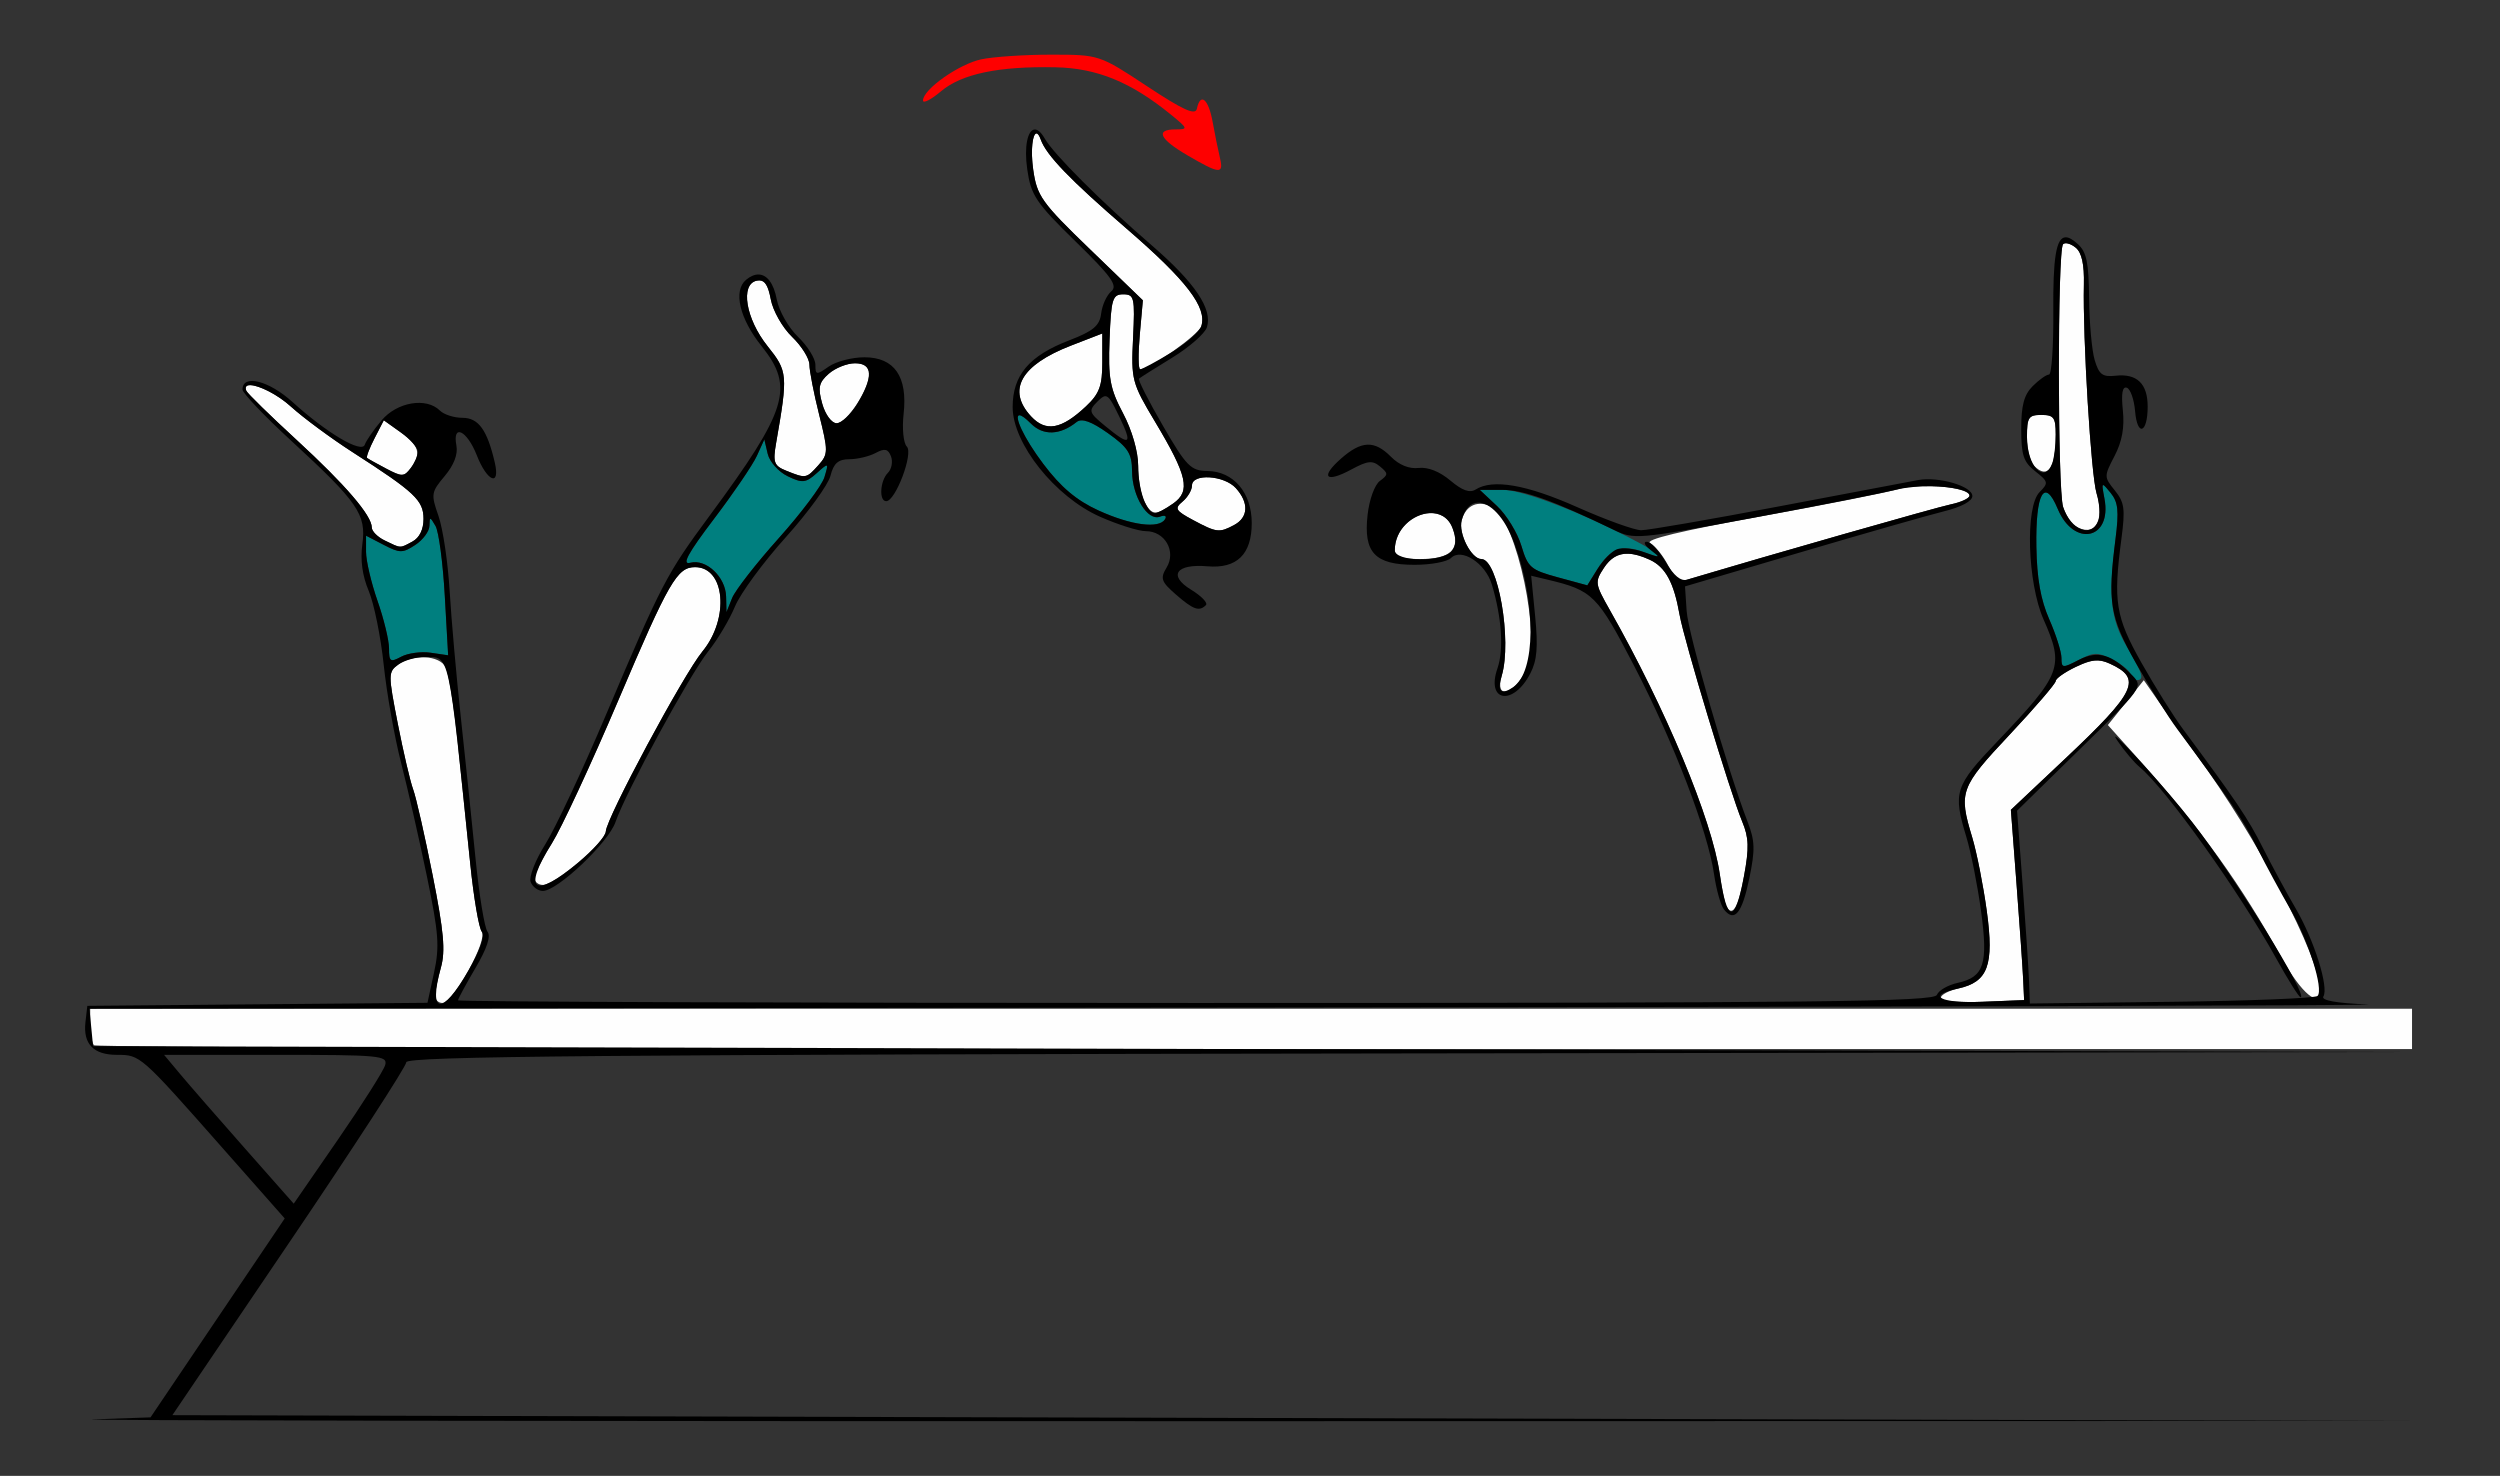 <?xml version="1.0" encoding="UTF-8" standalone="no"?>
<!-- Created with Inkscape (http://www.inkscape.org/) -->

<svg
   xmlns:dc="http://purl.org/dc/elements/1.1/"
   xmlns:cc="http://creativecommons.org/ns#"
   xmlns:rdf="http://www.w3.org/1999/02/22-rdf-syntax-ns#"
   xmlns:svg="http://www.w3.org/2000/svg"
   xmlns="http://www.w3.org/2000/svg"
   xmlns:sodipodi="http://sodipodi.sourceforge.net/DTD/sodipodi-0.dtd"
   xmlns:inkscape="http://www.inkscape.org/namespaces/inkscape"
   id="svg3336"
   version="1.1"
   inkscape:version="0.91 r13725"
   width="406.542"
   height="240"
   viewBox="0 0 406.542 240"
   sodipodi:docname="bb830302.svg">
  <rect x="0" y="0" width="406.542" height="240" fill="#333333" stroke="none"/>
  <defs
     id="defs3340" />
  <sodipodi:namedview
     pagecolor="#ababab"
     bordercolor="#666666"
     borderopacity="1"
     objecttolerance="10"
     gridtolerance="10"
     guidetolerance="10"
     inkscape:pageopacity="0"
     inkscape:pageshadow="2"
     inkscape:window-width="1589"
     inkscape:window-height="973"
     id="namedview3338"
     showgrid="false"
     inkscape:zoom="1.3354167"
     inkscape:cx="212.97101"
     inkscape:cy="183.39181"
     inkscape:window-x="0"
     inkscape:window-y="0"
     inkscape:window-maximized="0"
     inkscape:current-layer="svg3336" />
  <g
     id="g4595"
     transform="translate(-50.12,-552.18)">
    <path
       sodipodi:nodetypes="ssssscssssssssssssssssssssssssssssscsssssscssscsssssss"
       inkscape:connector-curvature="0"
       id="path3356"
       d="m 137.031,694.953 c 0,-0.623 1.267,-3.146 2.816,-5.607 1.549,-2.46 6.424,-12.952 10.833,-23.315 8.211,-19.297 9.553,-21.624 12.471,-21.624 4.894,0 5.62,8.327 1.195,13.711 -3.111,3.786 -15.614,27.08 -15.713,29.273 -0.076,1.699 -8.292,8.695 -10.211,8.695 -0.765,0 -1.392,-0.51 -1.392,-1.133 z m 107.095,-58.207 c -2.853,-1.525 -3.053,-1.879 -1.701,-3.004 0.842,-0.701 1.532,-1.88 1.532,-2.618 0,-1.993 5.236,-1.67 7.14,0.44 2.141,2.373 2.034,4.746 -0.271,5.983 -2.434,1.307 -2.85,1.257 -6.699,-0.801 z m -7.912,-3.001 c -0.553,-1.037 -1.006,-3.647 -1.006,-5.799 0,-2.317 -1.006,-5.812 -2.467,-8.567 -2.121,-4.002 -2.428,-5.684 -2.187,-11.996 0.252,-6.598 0.477,-7.342 2.224,-7.342 1.797,0 1.918,0.535 1.6,7.086 -0.331,6.817 -0.195,7.335 3.585,13.651 5.264,8.794 5.81,11.263 2.939,13.281 -2.873,2.019 -3.464,1.979 -4.688,-0.313 z m -58.219,-5.009 c -2.023,-0.813 -2.218,-1.351 -1.656,-4.57 1.927,-11.045 1.877,-11.604 -1.394,-15.687 -3.559,-4.442 -4.492,-10.094 -1.76,-10.658 1.211,-0.25 1.812,0.552 2.277,3.038 0.347,1.858 1.903,4.6 3.458,6.094 1.554,1.494 2.826,3.531 2.826,4.527 0,0.996 0.712,4.656 1.583,8.134 1.496,5.974 1.488,6.429 -0.151,8.245 -1.94,2.151 -1.992,2.16 -5.183,0.877 z m 39.793,-8.849 c -3.966,-4.271 -1.669,-8.345 6.485,-11.504 l 5.103,-1.977 0,4.679 c 0,3.845 -0.476,5.126 -2.673,7.189 -3.981,3.739 -6.514,4.197 -8.915,1.612 z m -33.957,-2.051 c -0.738,-2.635 -0.56,-3.457 1.052,-4.875 1.066,-0.939 2.984,-1.706 4.261,-1.706 1.565,0 2.321,0.556 2.319,1.706 -0.006,2.532 -3.638,8.044 -5.301,8.044 -0.8,0 -1.84,-1.414 -2.332,-3.169 z m 51.638,-11.213 0.501,-5.607 -8.587,-8.288 c -7.882,-7.608 -8.641,-8.672 -9.246,-12.965 -0.604,-4.284 0.244,-7.644 1.231,-4.879 0.908,2.543 4.769,6.548 13.99,14.512 9.726,8.4 13.08,12.776 12.119,15.813 -0.455,1.437 -8.362,7.021 -9.942,7.021 -0.312,0 -0.341,-2.523 -0.066,-5.607 z"
       style="fill:#fefefe" />
    <path
       sodipodi:nodetypes="cssscsssssscccsssssscss"
       inkscape:connector-curvature="0"
       id="path3352"
       d="m 168.198,649.19 c -0.078,-3.186 -3.245,-6.17 -5.83,-5.492 -1.428,0.375 -0.408,-1.514 3.843,-7.116 3.183,-4.194 6.33,-8.822 6.995,-10.284 l 1.208,-2.658 0.548,2.34 c 0.301,1.287 1.764,2.927 3.25,3.646 2.381,1.151 2.941,1.093 4.705,-0.488 1.973,-1.767 1.992,-1.757 1.268,0.644 -0.404,1.341 -3.742,5.798 -7.418,9.905 -3.676,4.107 -7.094,8.495 -7.595,9.751 l -0.912,2.283 -0.062,-2.53 z m 60.558,-13.999 c -3.572,-1.63 -6.131,-3.79 -8.991,-7.589 -4.318,-5.737 -5.701,-10.256 -2.004,-6.547 2.003,2.009 4.737,1.914 7.447,-0.259 0.811,-0.65 2.396,-0.081 5.082,1.826 3.285,2.332 3.907,3.316 3.924,6.21 0.025,4.073 2.534,8.137 4.546,7.363 0.786,-0.302 1.145,-0.116 0.814,0.422 -0.98,1.59 -5.517,0.992 -10.819,-1.426 z"
       style="fill:#007f7f" />
    <path
       inkscape:connector-curvature="0"
       id="path3350"
       d="m 243.227,577.443 c -4.569,-2.669 -5.281,-4.215 -1.944,-4.222 2.07,-0.004 2.031,-0.132 -0.729,-2.384 -6.51,-5.312 -12.031,-7.577 -18.804,-7.716 -9.263,-0.189 -15.246,1.069 -18.615,3.912 -1.606,1.356 -2.921,2.027 -2.921,1.49 0,-1.807 5.861,-5.94 9.506,-6.703 1.989,-0.416 7.116,-0.754 11.393,-0.751 7.749,0.005 7.804,0.024 15.553,5.143 5.906,3.902 7.852,4.777 8.091,3.638 0.564,-2.692 1.885,-1.579 2.56,2.157 0.363,2.011 0.897,4.644 1.186,5.851 0.646,2.699 -0.036,2.646 -5.275,-0.414 z"
       style="fill:#fe0000" />
    <path
       inkscape:connector-curvature="0"
       id="path3348"
       d="m 218.319,573.241 c -1.073,0.137 -1.691,2.721 -1.15,6.494 0.604,4.217 1.419,5.429 7.843,11.699 5.84,5.699 6.92,7.205 5.824,8.118 -0.74,0.616 -1.482,2.238 -1.647,3.606 -0.24,1.985 -1.282,2.865 -5.16,4.351 -6.547,2.509 -9.236,5.672 -9.235,10.868 8.9e-4,5.94 6.89,14.587 14.208,17.834 2.908,1.29 6.265,2.346 7.457,2.346 3.098,0 4.972,3.283 3.374,5.911 -1.074,1.766 -0.892,2.301 1.503,4.388 2.841,2.475 3.801,2.815 4.884,1.729 0.355,-0.356 -0.726,-1.482 -2.399,-2.503 -3.798,-2.317 -2.444,-4.252 2.663,-3.811 4.766,0.412 7.191,-1.957 7.191,-7.023 0,-4.952 -2.96,-8.43 -7.216,-8.477 -2.686,-0.03 -3.421,-0.777 -7.232,-7.364 -2.333,-4.032 -4.083,-7.475 -3.888,-7.65 0.194,-0.176 2.628,-1.712 5.408,-3.415 2.78,-1.703 5.318,-3.928 5.639,-4.944 0.94,-2.97 -1.939,-7.242 -8.979,-13.326 -8.197,-7.084 -15.945,-14.82 -17.409,-17.383 -0.609,-1.066 -1.192,-1.511 -1.68,-1.448 z m 0.353,0.636 c 0.209,0.007 0.448,0.316 0.695,1.008 0.908,2.543 4.769,6.547 13.99,14.51 9.726,8.4 13.078,12.778 12.117,15.815 -0.288,0.912 -2.515,2.864 -4.949,4.339 -2.434,1.475 -4.682,2.681 -4.993,2.681 -0.312,0 -0.34,-2.523 -0.065,-5.607 l 0.5,-5.607 -8.587,-8.288 c -7.882,-7.608 -8.64,-8.674 -9.245,-12.967 -0.453,-3.213 -0.09,-5.906 0.536,-5.885 z m -45.207,22.941 c -0.627,-0.008 -1.313,0.274 -2.023,0.865 -2.13,1.774 -1.062,6.314 2.547,10.819 5.339,6.665 4.207,10.357 -8.412,27.455 -7.11,9.633 -7.839,11.032 -16.861,32.34 -3.86,9.117 -8.332,18.661 -9.94,21.21 -1.608,2.549 -2.672,5.291 -2.365,6.094 0.307,0.803 1.201,1.461 1.987,1.461 2.374,0 10.667,-7.868 11.811,-11.205 1.655,-4.829 12.064,-23.974 15.112,-27.794 1.5,-1.88 3.444,-5.149 4.321,-7.264 0.877,-2.116 4.579,-7.162 8.227,-11.215 3.648,-4.053 6.936,-8.574 7.305,-10.047 0.504,-2.013 1.263,-2.679 3.057,-2.679 1.314,0 3.242,-0.458 4.284,-1.018 1.48,-0.794 2.025,-0.674 2.495,0.553 0.33,0.864 0.106,2.068 -0.5,2.675 -1.283,1.287 -1.483,4.615 -0.276,4.615 1.512,0 4.448,-7.777 3.352,-8.877 -0.554,-0.556 -0.79,-2.945 -0.524,-5.31 0.682,-6.07 -1.493,-9.215 -6.375,-9.215 -2.007,0 -4.622,0.683 -5.81,1.517 -2.002,1.406 -2.161,1.384 -2.161,-0.305 0,-1.003 -1.272,-3.047 -2.826,-4.54 -1.554,-1.494 -3.109,-4.232 -3.455,-6.084 -0.488,-2.611 -1.59,-4.032 -2.97,-4.051 z m 0.146,0.961 c 0.933,0.02 1.444,0.906 1.851,3.082 0.347,1.858 1.903,4.599 3.457,6.092 1.554,1.494 2.826,3.532 2.826,4.528 0,0.996 0.712,4.656 1.582,8.134 1.496,5.974 1.488,6.427 -0.15,8.244 -1.94,2.151 -1.991,2.16 -5.182,0.878 -2.023,-0.813 -2.219,-1.35 -1.658,-4.569 1.927,-11.045 1.878,-11.605 -1.394,-15.689 -3.559,-4.442 -4.491,-10.093 -1.759,-10.657 0.151,-0.031 0.293,-0.045 0.427,-0.043 z m 59.165,2.263 c 1.797,0 1.919,0.534 1.601,7.086 -0.331,6.817 -0.195,7.335 3.585,13.651 5.264,8.794 5.808,11.262 2.937,13.279 -1.231,0.865 -2.563,1.574 -2.96,1.574 -1.382,0 -2.732,-3.799 -2.732,-7.685 0,-2.317 -1.007,-5.813 -2.468,-8.569 -2.121,-4.002 -2.429,-5.684 -2.188,-11.996 0.252,-6.598 0.477,-7.342 2.224,-7.342 z m -3.401,6.366 0,4.678 c 0,3.845 -0.476,5.126 -2.673,7.189 -3.981,3.739 -6.515,4.196 -8.916,1.611 -3.966,-4.271 -1.67,-8.343 6.484,-11.502 l 5.105,-1.977 z m -40.232,4.847 c 2.901,0 3.032,2.232 0.388,6.582 -1.059,1.743 -2.576,3.169 -3.37,3.169 -0.8,0 -1.841,-1.415 -2.332,-3.169 -0.738,-2.635 -0.56,-3.457 1.052,-4.875 1.066,-0.939 2.985,-1.706 4.262,-1.706 z m 40.734,5.353 c 0.596,0.013 1.116,0.958 2.243,3.297 2.225,4.619 1.816,4.904 -2.247,1.574 -2.7,-2.213 -2.791,-2.492 -1.298,-3.99 0.56,-0.562 0.945,-0.889 1.302,-0.882 z m -13.972,3.098 c 0.323,0.008 0.93,0.422 1.855,1.349 2.003,2.009 4.737,1.914 7.447,-0.258 0.811,-0.65 2.396,-0.081 5.083,1.826 3.285,2.332 3.907,3.316 3.925,6.21 0.025,4.073 2.534,8.136 4.546,7.362 0.786,-0.302 1.144,-0.115 0.813,0.423 -0.98,1.59 -5.515,0.993 -10.817,-1.426 -3.572,-1.63 -6.133,-3.79 -8.993,-7.589 -3.239,-4.303 -4.826,-7.921 -3.858,-7.896 z m -41.492,3.933 0.546,2.34 c 0.301,1.287 1.764,2.926 3.25,3.644 2.381,1.151 2.942,1.093 4.707,-0.488 1.973,-1.767 1.991,-1.755 1.268,0.646 -0.404,1.341 -3.743,5.798 -7.419,9.905 -3.676,4.107 -7.094,8.495 -7.596,9.751 l -0.912,2.283 -0.061,-2.531 c -0.078,-3.186 -3.245,-6.171 -5.83,-5.493 -1.428,0.375 -0.408,-1.514 3.843,-7.116 3.183,-4.194 6.33,-8.821 6.994,-10.283 l 1.209,-2.659 z m 72.398,6.167 c 1.547,0.095 3.333,0.702 4.284,1.757 2.141,2.373 2.033,4.747 -0.272,5.985 -2.434,1.307 -2.848,1.256 -6.698,-0.802 -2.853,-1.525 -3.054,-1.877 -1.702,-3.002 0.842,-0.701 1.532,-1.88 1.532,-2.619 0,-0.996 1.309,-1.414 2.856,-1.318 z m -83.66,14.602 c 4.894,0 5.619,8.325 1.194,13.71 -3.111,3.786 -15.615,27.082 -15.713,29.275 -0.034,0.76 -2.032,3.027 -4.441,5.038 -7.229,6.036 -9.204,4.634 -4.345,-3.084 1.549,-2.46 6.422,-12.952 10.832,-23.315 8.211,-19.297 9.555,-21.625 12.473,-21.625 z"
       style="fill:#000000" />
    <g
       transform="translate(50.768,557.78)"
       id="g3406">
      <path
         sodipodi:nodetypes="sscccccsscsssssssssscssssssssscsscsssscccsscssssssssssssssssssssssssssssssssssssscscsssccssscssssssss"
         style="fill:#fefefe"
         d="m 14.642,164.375 c -0.343,-0.344 -0.623,-1.82 -0.623,-3.281 l 0,-2.656 188.785,0 188.785,0 0,3.281 0,3.281 -188.162,0 C 99.938,165 14.984,164.719 14.642,164.375 Z m 55.457,-8.047 c 0.003,-0.645 0.433,-2.715 0.955,-4.601 0.753,-2.72 0.474,-5.826 -1.35,-15.023 C 68.438,130.327 67.016,124.066 66.542,122.789 66.069,121.513 64.943,116.702 64.042,112.097 c -1.575,-8.044 -1.573,-8.42 0.048,-9.609 2.42,-1.775 6.708,-1.552 7.732,0.403 0.473,0.902 1.341,6.281 1.93,11.953 0.589,5.672 1.525,14.742 2.082,20.156 0.556,5.414 1.393,10.319 1.86,10.899 1.045,1.301 -4.632,11.601 -6.395,11.601 -0.663,0 -1.203,-0.527 -1.2,-1.172 z m 244.855,0.35 c 0,-0.497 1.276,-1.185 2.835,-1.529 4.849,-1.068 5.852,-3.779 4.652,-12.569 -0.569,-4.168 -1.641,-9.583 -2.382,-12.033 -2.229,-7.37 -1.96,-8.105 6.109,-16.698 4.112,-4.379 7.477,-8.295 7.477,-8.701 0,-0.406 1.47,-1.442 3.266,-2.301 2.584,-1.236 3.744,-1.344 5.556,-0.515 5.286,2.416 4.28,4.544 -7.312,15.468 l -8.802,8.294 0.927,12.188 c 0.51,6.703 0.994,13.664 1.076,15.469 l 0.149,3.281 -6.776,0.275 c -3.917,0.159 -6.776,-0.106 -6.776,-0.629 z m 55.47,-6.444 c -6.566,-11.872 -13.226,-21.151 -22.947,-31.973 l -5.351,-5.957 2.922,-3.647 2.922,-3.647 3.352,4.811 c 1.844,2.646 4.193,5.955 5.221,7.354 9.891,13.459 20.013,32.723 20.079,38.215 0.038,3.101 -3.053,0.531 -6.198,-5.156 z m -90.342,-8.438 c -0.222,-0.387 -0.698,-2.743 -1.059,-5.236 -1.292,-8.936 -8.746,-26.83 -17.912,-43.004 -2.394,-4.224 -2.434,-4.513 -0.942,-6.797 1.687,-2.583 3.87,-2.977 7.443,-1.344 2.572,1.175 3.947,3.704 4.869,8.954 0.738,4.201 8.229,28.936 10.186,33.636 1.086,2.607 1.141,4.281 0.293,8.855 -0.963,5.194 -1.854,6.722 -2.878,4.937 z m -36.526,-37.5 c 1.704,-5.731 -0.598,-18.984 -3.298,-18.984 -1.642,0 -3.771,-4.158 -3.216,-6.284 0.651,-2.497 2.721,-3.386 5.015,-2.154 3.957,2.124 8.035,21.66 5.521,26.447 -2.171,4.134 -5.178,4.863 -4.022,0.975 z m 27.055,-17.953 c -0.798,-1.547 -2.105,-3.181 -2.905,-3.63 -0.974,-0.547 4.976,-1.983 17.991,-4.342 10.695,-1.939 20.844,-3.956 22.553,-4.482 3.32,-1.022 11.379,-0.248 11.379,1.093 0,0.443 -1.367,1.089 -3.037,1.435 -2.314,0.48 -30.235,8.454 -42.942,12.264 -1.083,0.325 -2.047,-0.417 -3.037,-2.338 z m -44.441,-2.471 c 0,-5.51 7.566,-8.413 9.389,-3.603 1.321,3.485 -0.316,5.042 -5.298,5.042 -3.055,0 -4.091,-0.364 -4.091,-1.439 z M 61.916,82.293 c -1.157,-0.56 -2.103,-1.504 -2.103,-2.098 0,-1.96 -4.269,-6.935 -12.238,-14.263 -4.321,-3.973 -7.996,-7.566 -8.167,-7.984 -0.853,-2.083 4.021,-0.358 7.246,2.565 2.018,1.829 6.54,5.172 10.049,7.429 10.132,6.517 11.521,7.824 11.521,10.847 0,1.718 -0.661,3.063 -1.808,3.679 -2.093,1.124 -1.795,1.135 -4.501,-0.174 z m 274.825,-2.405 c -0.61,-0.389 -1.46,-1.754 -1.887,-3.033 -0.918,-2.743 -0.929,-41.824 -0.012,-42.743 0.345,-0.346 1.273,-0.093 2.062,0.564 0.979,0.815 1.399,2.715 1.323,5.993 -0.199,8.632 1.16,30.983 2.063,33.953 1.404,4.615 -0.391,7.28 -3.548,5.266 z M 62.15,70.604 c -1.542,-0.812 -2.94,-1.592 -3.106,-1.734 -0.166,-0.142 0.378,-1.578 1.21,-3.192 l 1.512,-2.934 2.762,1.973 c 3.016,2.155 3.381,3.488 1.594,5.831 -1.069,1.402 -1.406,1.406 -3.972,0.055 z M 330.093,70.125 c -0.617,-0.619 -1.121,-2.728 -1.121,-4.688 0,-3.175 0.254,-3.562 2.336,-3.562 2.037,0 2.336,0.411 2.336,3.205 0,5.526 -1.271,7.333 -3.551,5.045 z"
         id="path3416"
         inkscape:connector-curvature="0" />
      <path
         sodipodi:nodetypes="ssssssssssssscsscscssscscccssscsssscs"
         style="fill:#007f7f"
         d="m 345.794,104.087 c 0,-0.502 -1.262,-1.568 -2.804,-2.368 -2.533,-1.314 -3.074,-1.314 -5.607,0 -2.64,1.369 -2.804,1.35 -2.804,-0.326 0,-0.979 -0.889,-3.795 -1.975,-6.258 -1.399,-3.173 -2.012,-6.608 -2.103,-11.788 -0.154,-8.763 1.307,-11.387 3.461,-6.217 2.644,6.348 8.873,5.003 7.609,-1.643 -0.521,-2.738 -0.488,-2.769 0.989,-0.956 1.241,1.523 1.393,2.93 0.808,7.5 -1.198,9.375 -0.822,12.969 1.832,17.513 2.695,4.614 2.931,5.455 1.527,5.455 -0.514,0 -0.935,-0.411 -0.935,-0.913 z M 62.617,99.853 c 0,-1.32 -0.841,-4.801 -1.869,-7.735 -1.028,-2.934 -1.869,-6.52 -1.869,-7.969 l 0,-2.635 2.875,1.491 c 2.627,1.363 3.071,1.363 5.14,0.002 1.246,-0.819 2.278,-2.217 2.294,-3.108 0.027,-1.513 0.091,-1.511 0.988,0.033 0.528,0.909 1.205,6.013 1.506,11.342 l 0.547,9.689 -2.829,-0.417 c -1.556,-0.229 -3.719,0.061 -4.806,0.645 -1.773,0.952 -1.976,0.814 -1.976,-1.339 z M 252.687,88.283 c -4.421,-1.204 -4.878,-1.599 -5.932,-5.128 -0.628,-2.103 -2.407,-5.009 -3.954,-6.458 l -2.812,-2.635 3.728,0 c 3.408,0 13.447,3.911 22.405,8.727 3.75,2.016 3.938,2.701 0.371,1.35 -3.359,-1.272 -5.295,-0.535 -7.375,2.81 l -1.641,2.638 z"
         id="path3412-3"
         inkscape:connector-curvature="0" />
      <path
         id="path3408"
         transform="translate(-50.768,-557.78)"
         d="m 386.035,590.768 c -1.586,0.015 -2.076,3.538 -2.012,12.059 0.043,5.646 -0.273,10.266 -0.701,10.266 -0.428,0 -1.62,0.844 -2.648,1.875 -1.41,1.414 -1.869,3.125 -1.869,6.963 0,4.277 0.365,5.377 2.281,6.889 2.14,1.689 2.184,1.895 0.701,3.385 -2.362,2.374 -1.974,14.759 0.65,20.711 3.397,7.704 2.961,8.855 -7.523,19.844 -6.938,7.271 -7.244,8.223 -5.021,15.57 0.741,2.45 1.807,7.821 2.369,11.936 1.187,8.698 0.507,10.799 -3.793,11.746 -1.581,0.348 -3.1,1.226 -3.377,1.951 -0.429,1.123 -18.277,1.318 -120.498,1.318 -65.996,0 -119.994,-0.193 -119.994,-0.428 0,-0.235 1.277,-2.599 2.838,-5.254 1.866,-3.175 2.537,-5.194 1.963,-5.9 -0.48,-0.591 -1.356,-5.926 -1.947,-11.855 -0.591,-5.93 -1.667,-16.266 -2.393,-22.969 -0.725,-6.703 -1.546,-15.984 -1.824,-20.625 -0.278,-4.641 -1.094,-10.114 -1.812,-12.164 -1.244,-3.548 -1.196,-3.862 1.012,-6.494 1.496,-1.783 2.172,-3.538 1.904,-4.943 -0.693,-3.638 1.723,-2.493 3.314,1.57 1.686,4.305 3.854,5.174 2.924,1.172 -1.231,-5.299 -2.651,-7.266 -5.246,-7.266 -1.373,0 -3.024,-0.527 -3.67,-1.172 -2.212,-2.209 -6.982,-1.404 -9.506,1.605 -1.282,1.528 -2.504,3.298 -2.715,3.934 -0.49,1.476 -6.177,-1.88 -11.754,-6.938 -3.859,-3.5 -8.135,-4.565 -8.135,-2.025 0,0.566 3.574,4.321 7.943,8.344 10.866,10.003 12.211,11.958 11.549,16.803 -0.352,2.578 -0.004,5.127 1.037,7.602 0.862,2.047 1.96,7.465 2.439,12.037 0.479,4.572 1.752,11.744 2.828,15.938 1.077,4.193 2.961,12.475 4.188,18.404 1.929,9.327 2.086,11.444 1.164,15.689 l -1.066,4.908 -27.656,0.248 -27.658,0.248 -0.303,2.635 c -0.407,3.565 1.295,5.334 5.129,5.334 3.787,0 3.811,0.021 16.98,14.943 l 10.293,11.662 -10.91,16.172 -10.91,16.172 -9.346,0.328 c -5.14,0.18 77.71,0.313 184.111,0.295 l 193.459,-0.033 -182.336,-0.473 -182.336,-0.473 19.018,-28.092 c 10.46,-15.451 19.02,-28.634 19.02,-29.297 0,-0.976 31.009,-1.248 163.316,-1.436 l 163.318,-0.23 -188.785,-0.473 -188.785,-0.473 -0.293,-3.047 -0.293,-3.047 189.078,-0.191 c 103.993,-0.105 185.594,-0.332 181.336,-0.506 -5.043,-0.206 -7.533,-0.655 -7.143,-1.289 0.916,-1.487 -1.505,-9.192 -4.5,-14.312 -1.473,-2.519 -3.873,-6.95 -5.33,-9.846 -2.406,-4.782 -4.34,-7.657 -13,-19.324 -1.531,-2.062 -4.559,-6.897 -6.729,-10.744 -4.239,-7.516 -4.637,-9.971 -3.283,-20.193 0.643,-4.858 0.498,-5.929 -1.064,-7.863 -1.778,-2.2 -1.78,-2.298 -0.047,-5.625 1.221,-2.344 1.635,-4.625 1.346,-7.412 -0.284,-2.734 -0.078,-3.914 0.641,-3.678 0.582,0.191 1.187,1.906 1.348,3.811 0.355,4.218 2.047,3.611 2.047,-0.734 0,-3.733 -1.738,-5.412 -5.207,-5.029 -2.142,0.236 -2.702,-0.18 -3.406,-2.531 -0.463,-1.547 -0.875,-6.067 -0.912,-10.045 -0.055,-5.847 -0.406,-7.538 -1.836,-8.836 -0.792,-0.719 -1.442,-1.105 -1.971,-1.1 z m -0.068,0.975 c 0.444,-0.044 1.112,0.221 1.703,0.713 0.979,0.815 1.4,2.717 1.324,5.994 -0.199,8.632 1.159,30.982 2.062,33.953 0.486,1.597 0.617,3.601 0.291,4.453 -1.094,2.859 -4.464,1.552 -5.727,-2.221 -0.918,-2.743 -0.928,-41.823 -0.012,-42.742 0.086,-0.087 0.21,-0.136 0.357,-0.15 z M 90.83,614.811 c 1.379,0.029 4.375,1.473 6.592,3.482 2.018,1.829 6.542,5.171 10.051,7.428 10.132,6.517 11.52,7.825 11.52,10.848 0,1.718 -0.66,3.062 -1.807,3.678 -2.093,1.124 -1.797,1.135 -4.502,-0.174 -1.157,-0.56 -2.102,-1.503 -2.102,-2.098 0,-1.96 -4.269,-6.936 -12.238,-14.264 -4.321,-3.973 -7.997,-7.564 -8.168,-7.982 -0.267,-0.651 0.027,-0.931 0.654,-0.918 z m 291.246,4.844 c 2.037,0 2.336,0.412 2.336,3.205 0,1.763 -0.254,3.872 -0.566,4.688 -1.299,3.395 -4.105,0.434 -4.105,-4.33 0,-3.175 0.254,-3.562 2.336,-3.562 z m -269.543,0.869 2.762,1.973 c 1.519,1.085 2.764,2.497 2.764,3.137 0,0.64 -0.527,1.853 -1.17,2.695 -1.069,1.402 -1.405,1.406 -3.971,0.055 -1.542,-0.812 -2.941,-1.593 -3.107,-1.734 -0.166,-0.142 0.379,-1.578 1.211,-3.191 l 1.512,-2.934 z m 159.955,3.967 c -1.279,0.049 -2.639,0.804 -4.305,2.273 -3.424,3.02 -2.488,4.017 1.666,1.773 2.683,-1.449 3.447,-1.53 4.689,-0.496 1.354,1.128 1.352,1.333 -0.023,2.342 -0.852,0.625 -1.723,3.026 -2.004,5.523 -0.69,6.139 1.18,8.123 7.654,8.123 2.645,0 5.304,-0.497 5.91,-1.105 1.693,-1.698 5.591,0.824 6.639,4.297 1.616,5.355 1.971,10.612 0.92,13.637 -1.909,5.493 2.585,6.181 5.35,0.818 1.087,-2.108 1.269,-4.287 0.775,-9.311 l -0.645,-6.561 2.695,0.645 c 7.332,1.749 8.073,2.491 14.082,14.086 6.395,12.338 11.956,26.841 12.961,33.805 0.36,2.493 1.085,5.075 1.611,5.736 1.708,2.147 2.942,0.642 4.117,-5.023 0.974,-4.694 0.932,-6.124 -0.268,-9.232 -3.294,-8.537 -9.671,-30.587 -9.916,-34.281 l -0.266,-4 18.691,-5.516 c 10.28,-3.034 20.795,-6.04 23.365,-6.678 2.902,-0.72 4.672,-1.67 4.672,-2.506 0,-1.604 -5.476,-3.21 -8.84,-2.592 -1.306,0.24 -11.521,2.174 -22.701,4.297 -11.18,2.123 -21.218,3.859 -22.305,3.859 -1.087,0 -5.766,-1.688 -10.398,-3.75 -8.265,-3.68 -13.76,-4.631 -16.543,-2.865 -0.942,0.598 -2.175,0.156 -4.102,-1.471 -1.731,-1.461 -3.65,-2.219 -5.162,-2.041 -1.533,0.181 -3.167,-0.483 -4.5,-1.826 -1.344,-1.354 -2.543,-2.01 -3.822,-1.961 z m 119.656,6.572 c 0.168,0.015 0.537,0.455 1.184,1.248 1.241,1.523 1.393,2.93 0.809,7.5 -1.315,10.286 -0.92,12.692 3.311,20.193 2.17,3.847 5.198,8.682 6.729,10.744 8.66,11.667 10.594,14.542 13,19.324 1.457,2.896 3.855,7.326 5.328,9.846 2.976,5.089 5.525,13.171 4.484,14.217 -0.37,0.372 -11.047,0.802 -23.727,0.955 l -23.055,0.279 -0.129,-3.561 c -0.071,-1.958 -0.539,-9.013 -1.041,-15.678 l -0.91,-12.117 10.27,-10.061 c 10.11,-9.904 10.244,-10.089 8.518,-11.896 -3.335,-3.491 -5.655,-4.17 -8.754,-2.562 -2.65,1.374 -2.812,1.355 -2.812,-0.322 0,-0.979 -0.889,-3.795 -1.975,-6.258 -1.399,-3.173 -2.013,-6.606 -2.104,-11.787 -0.154,-8.763 1.307,-11.387 3.461,-6.217 2.644,6.348 8.873,5.002 7.609,-1.645 -0.293,-1.54 -0.411,-2.222 -0.195,-2.203 z m -27.943,0.201 c 3.276,0.041 6.193,0.617 6.193,1.523 0,0.429 -1.367,1.064 -3.037,1.41 -2.309,0.479 -29.569,8.264 -42.883,12.246 -1.021,0.305 -2.171,-0.64 -3.473,-2.854 -1.071,-1.82 -2.462,-3.311 -3.092,-3.311 -0.63,0 -0.328,0.621 0.67,1.379 1.651,1.254 1.553,1.282 -1.086,0.314 -1.595,-0.584 -3.59,-0.796 -4.434,-0.471 -0.844,0.325 -2.273,1.776 -3.176,3.227 l -1.641,2.639 -4.789,-1.305 c -4.421,-1.204 -4.878,-1.598 -5.932,-5.127 -0.628,-2.103 -2.406,-5.01 -3.953,-6.459 l -2.812,-2.635 3.721,0 c 3.36,0 8.373,1.805 18.066,6.502 3.297,1.598 3.753,1.558 22.43,-1.91 10.486,-1.947 21.058,-4.026 23.494,-4.619 1.673,-0.407 3.767,-0.575 5.732,-0.551 z m -73.756,2.652 c 1.928,-0.063 4.355,2.33 5.926,6.594 3.591,9.75 3.504,20.959 -0.182,23.428 -1.986,1.33 -2.626,0.692 -1.867,-1.861 1.704,-5.731 -0.599,-18.984 -3.299,-18.984 -1.642,0 -3.769,-4.157 -3.215,-6.283 0.504,-1.933 1.48,-2.855 2.637,-2.893 z m -7.893,1.707 c 1.597,-0.096 3.09,0.624 3.773,2.428 0.653,1.723 0.611,2.844 -0.139,3.75 -1.544,1.866 -9.252,1.742 -9.252,-0.148 0,-3.443 2.956,-5.869 5.617,-6.029 z m -162.43,0.928 c 0.132,0.004 0.372,0.39 0.82,1.162 0.528,0.909 1.205,6.013 1.506,11.342 l 0.547,9.689 -2.828,-0.416 c -1.556,-0.229 -3.72,0.061 -4.807,0.645 -1.773,0.952 -1.977,0.813 -1.977,-1.34 0,-1.32 -0.841,-4.8 -1.869,-7.734 -1.028,-2.934 -1.869,-6.522 -1.869,-7.971 l 0,-2.633 2.875,1.49 c 2.627,1.363 3.071,1.362 5.141,0.002 1.246,-0.819 2.277,-2.217 2.293,-3.107 0.013,-0.756 0.036,-1.133 0.168,-1.129 z m 194.775,5.672 c 0.996,0.034 2.141,0.36 3.48,0.973 2.572,1.175 3.947,3.703 4.869,8.953 0.738,4.201 8.228,28.937 10.186,33.637 1.086,2.607 1.141,4.279 0.293,8.854 -1.446,7.802 -2.781,7.701 -3.938,-0.299 -1.292,-8.936 -8.746,-26.83 -17.912,-43.004 -2.394,-4.224 -2.433,-4.513 -0.941,-6.797 1.054,-1.614 2.303,-2.373 3.963,-2.316 z M 119.139,659.029 c 4.176,0 3.837,-1.532 7.463,33.75 0.556,5.414 1.393,10.32 1.859,10.9 0.544,0.677 -0.234,2.947 -2.17,6.328 -4.256,7.433 -6.593,7.17 -4.469,-0.502 0.753,-2.72 0.473,-5.826 -1.352,-15.023 -1.265,-6.377 -2.686,-12.638 -3.16,-13.914 -0.474,-1.276 -1.598,-6.087 -2.5,-10.691 -1.575,-8.044 -1.575,-8.42 0.047,-9.609 0.928,-0.681 2.856,-1.238 4.281,-1.238 z m 272.223,0.557 c 0.606,0.037 1.194,0.215 1.873,0.525 5.286,2.416 4.28,4.545 -7.312,15.469 l -8.801,8.293 0.928,12.188 c 0.51,6.703 0.994,13.664 1.076,15.469 l 0.148,3.281 -6.777,0.275 c -6.905,0.281 -9.229,-0.991 -3.939,-2.156 4.849,-1.068 5.852,-3.781 4.652,-12.57 -0.569,-4.168 -1.64,-9.582 -2.381,-12.031 -2.229,-7.37 -1.962,-8.106 6.107,-16.699 4.112,-4.379 7.477,-8.295 7.477,-8.701 0,-0.406 1.469,-1.442 3.266,-2.301 1.615,-0.772 2.674,-1.103 3.684,-1.041 z m 2.738,12.385 c -0.04,0.045 0.081,0.279 0.395,0.736 1.09,1.593 2.697,3.491 3.572,4.219 4.317,3.59 16.15,20.169 22.189,31.088 1.925,3.48 3.712,6.328 3.969,6.328 1.4,0 -10.813,-19.747 -17.604,-28.465 -4.158,-5.338 -12.244,-14.222 -12.521,-13.906 z m -317.299,51.746 18.205,0 c 16.885,0 18.171,0.119 17.756,1.641 -0.246,0.902 -3.694,6.349 -7.662,12.102 l -7.215,10.459 -7.904,-8.947 C 85.633,734.05 80.888,728.606 79.438,726.871 l -2.637,-3.154 z"
         style="fill:#000000"
         inkscape:connector-curvature="0" />
    </g>
  </g>
</svg>
